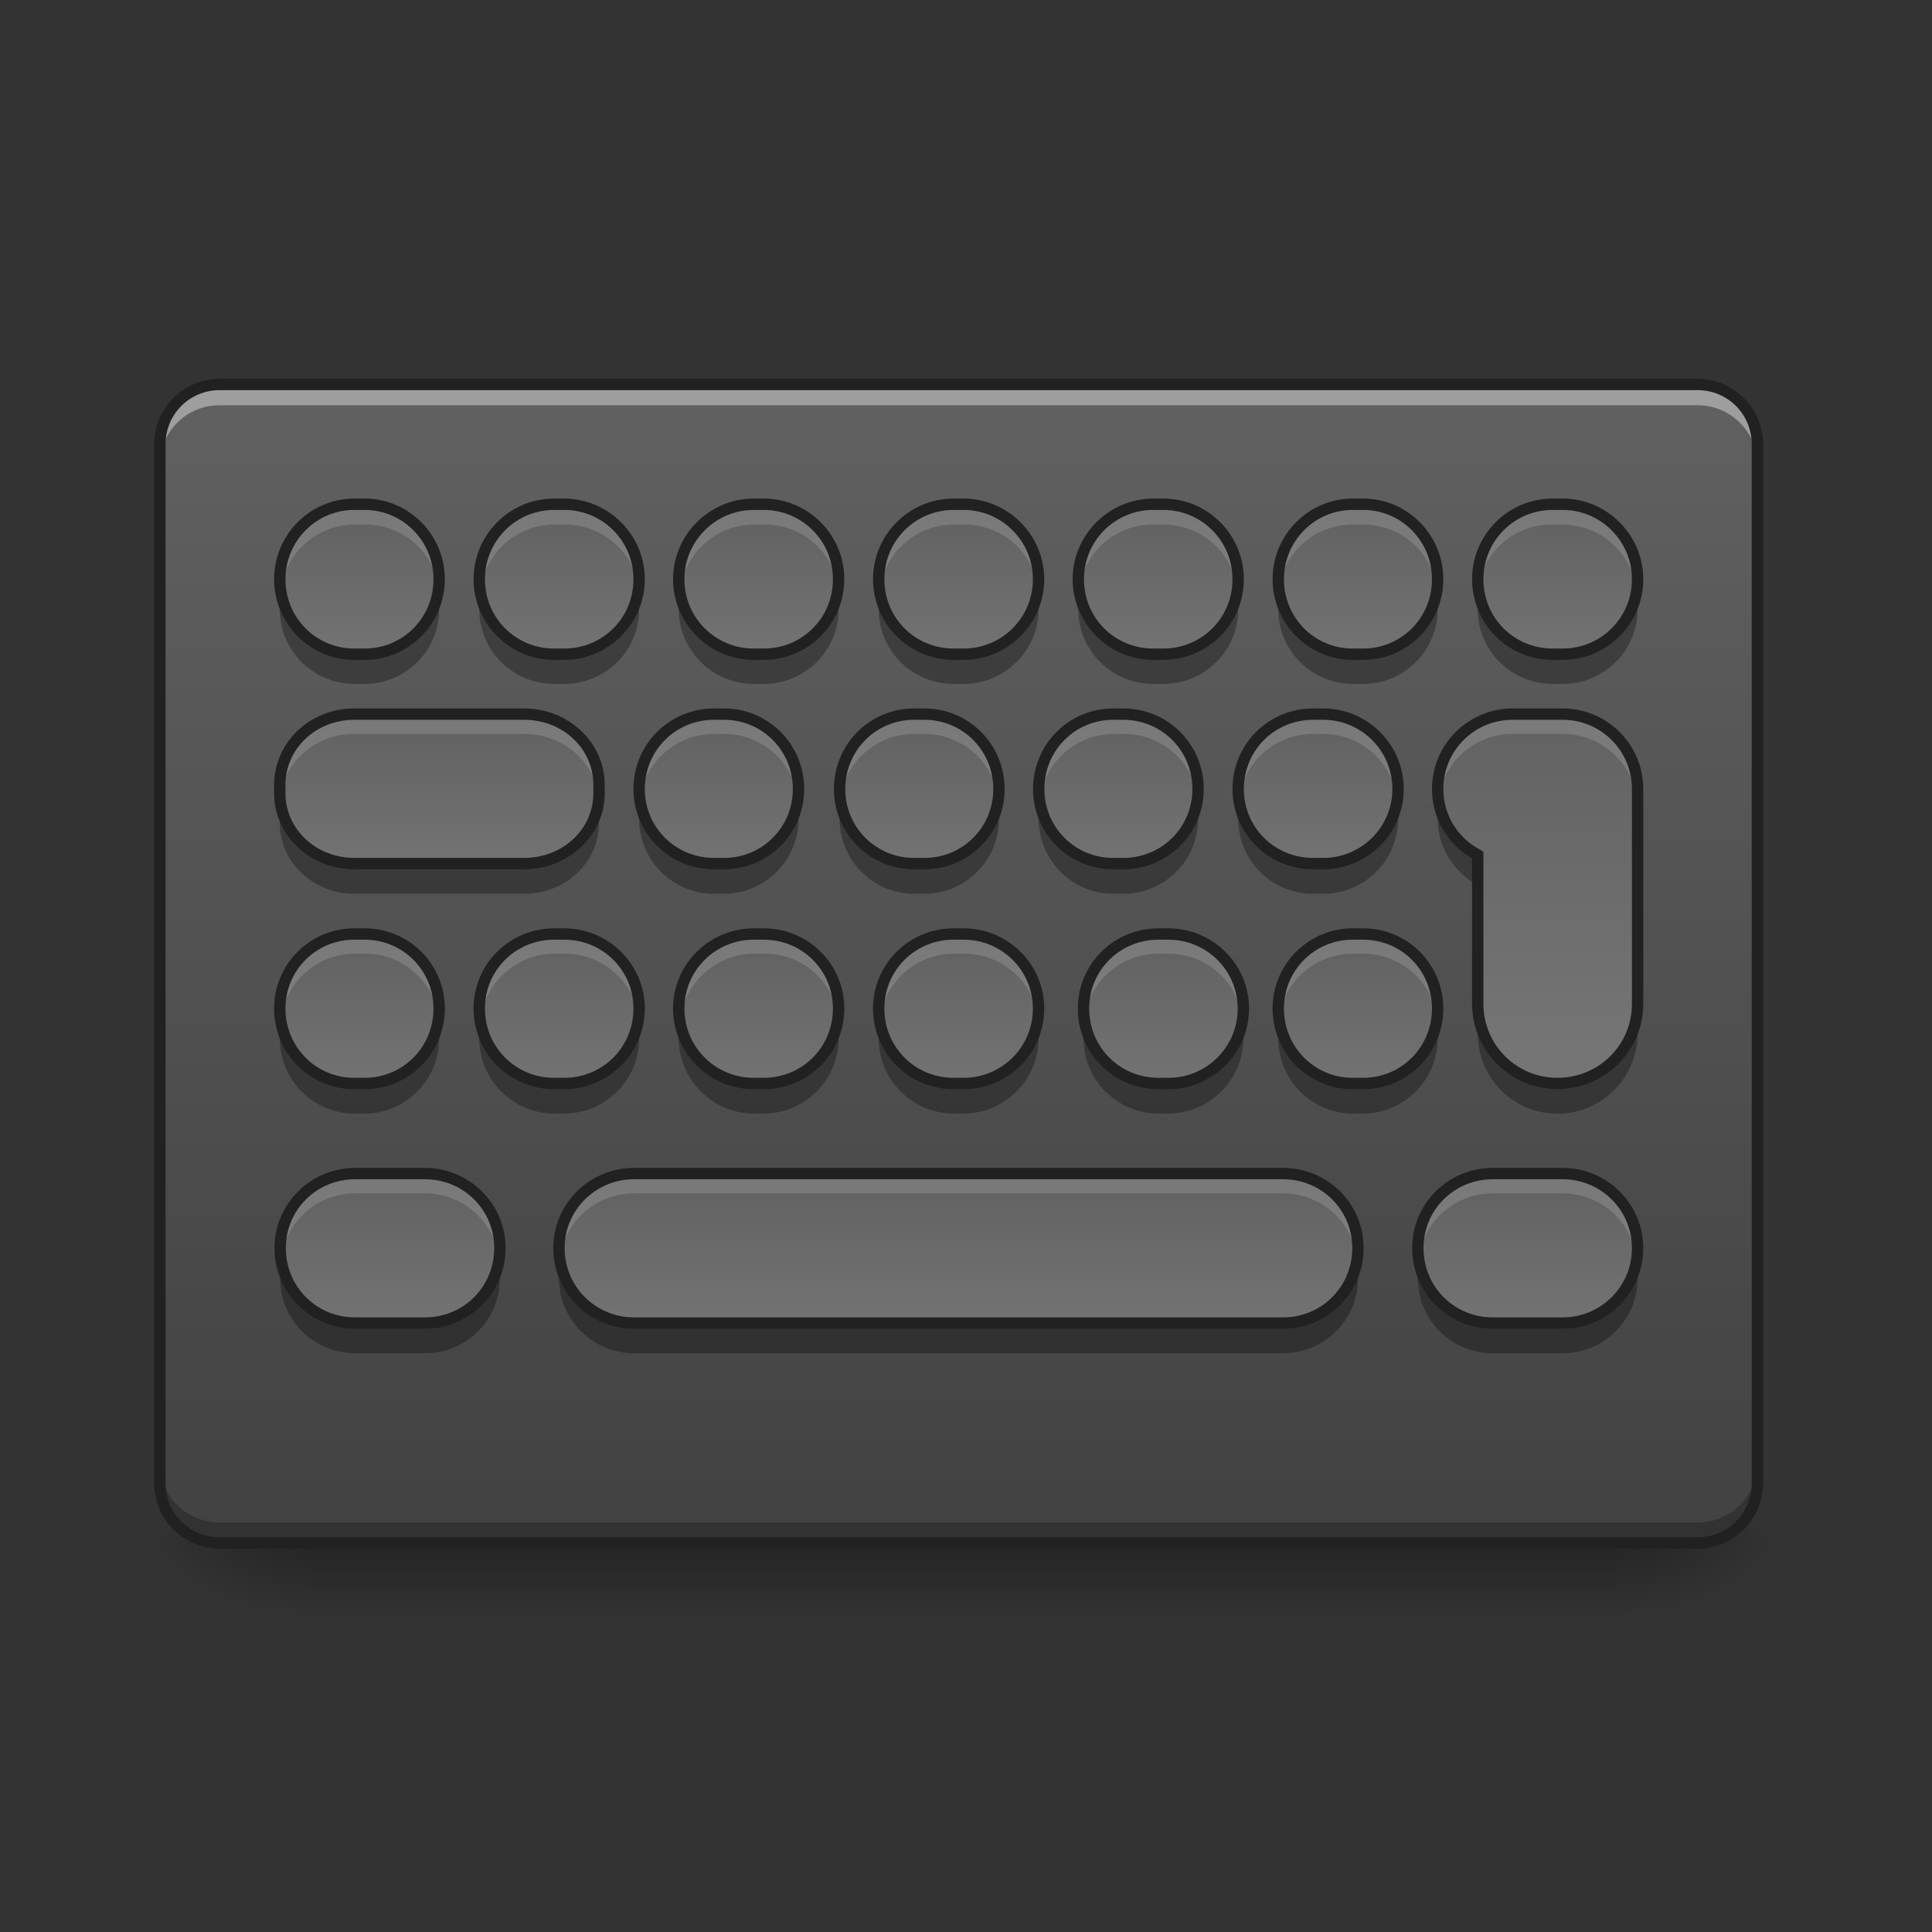 <svg height="16" viewBox="0 0 16 16" width="16" xmlns="http://www.w3.org/2000/svg" xmlns:xlink="http://www.w3.org/1999/xlink"><rect x="0" y="0" width="16" height="16" fill="#333333" stroke="none"/><linearGradient id="a" gradientUnits="userSpaceOnUse" x1="7.938" x2="7.938" y1="12.777" y2="13.438"><stop offset="0" stop-opacity=".275"/><stop offset="1" stop-opacity="0"/></linearGradient><linearGradient id="b"><stop offset="0" stop-opacity=".314"/><stop offset=".222" stop-opacity=".275"/><stop offset="1" stop-opacity="0"/></linearGradient><radialGradient id="c" cx="450.909" cy="189.579" gradientTransform="matrix(0 -.039 -.07 -0 26.561 30.557)" gradientUnits="userSpaceOnUse" r="21.167" xlink:href="#b"/><radialGradient id="d" cx="450.909" cy="189.579" gradientTransform="matrix(-0 .039 .07 0 -10.602 -5.004)" gradientUnits="userSpaceOnUse" r="21.167" xlink:href="#b"/><radialGradient id="e" cx="450.909" cy="189.579" gradientTransform="matrix(-0 -.039 .07 -0 -10.602 30.557)" gradientUnits="userSpaceOnUse" r="21.167" xlink:href="#b"/><radialGradient id="f" cx="450.909" cy="189.579" gradientTransform="matrix(0 .039 -.07 0 26.561 -5.004)" gradientUnits="userSpaceOnUse" r="21.167" xlink:href="#b"/><linearGradient id="g" gradientUnits="userSpaceOnUse" x1="9.261" x2="9.261" y1="12.694" y2="3.102"><stop offset="0" stop-color="#424242"/><stop offset="1" stop-color="#616161"/></linearGradient><linearGradient id="h"><stop offset="0" stop-color="#757575"/><stop offset="1" stop-color="#616161"/></linearGradient><linearGradient id="i" gradientTransform="matrix(.031 0 0 -.031 -.992 13.294)" gradientUnits="userSpaceOnUse" x1="285.75" x2="285.75" xlink:href="#h" y1="135.604" y2="177.938"/><linearGradient id="j" gradientTransform="matrix(.031 0 0 -.031 -.992 15.278)" gradientUnits="userSpaceOnUse" x1="285.75" x2="285.75" xlink:href="#h" y1="135.604" y2="177.938"/><linearGradient id="k" gradientTransform="matrix(.031 0 0 -.031 -.992 9.738)" gradientUnits="userSpaceOnUse" x1="285.75" x2="285.75" xlink:href="#h" y1="135.604" y2="177.938"/><linearGradient id="l" gradientTransform="matrix(.031 0 0 -.031 .331 11.474)" gradientUnits="userSpaceOnUse" x1="285.75" x2="285.75" xlink:href="#h" y1="135.604" y2="177.938"/><linearGradient id="m" gradientTransform="matrix(.031 0 0 -.031 .662 9.738)" gradientUnits="userSpaceOnUse" x1="296.333" x2="296.333" xlink:href="#h" y1="135.604" y2="177.938"/><linearGradient id="n" gradientTransform="matrix(.031 0 0 -.031 2.315 13.294)" gradientUnits="userSpaceOnUse" x1="285.75" x2="285.75" xlink:href="#h" y1="135.604" y2="177.938"/><linearGradient id="o" gradientTransform="matrix(.031 0 0 -.031 1.985 11.474)" gradientUnits="userSpaceOnUse" x1="285.75" x2="285.75" xlink:href="#h" y1="135.604" y2="177.938"/><linearGradient id="p" gradientTransform="matrix(.031 0 0 -.031 2.315 9.738)" gradientUnits="userSpaceOnUse" x1="285.75" x2="285.75" xlink:href="#h" y1="135.604" y2="177.938"/><linearGradient id="q" gradientTransform="matrix(.031 0 0 -.031 3.969 9.738)" gradientUnits="userSpaceOnUse" x1="285.75" x2="285.75" xlink:href="#h" y1="135.604" y2="177.938"/><linearGradient id="r" gradientTransform="matrix(.031 0 0 -.031 -2.646 13.294)" gradientUnits="userSpaceOnUse" x1="285.75" x2="285.75" xlink:href="#h" y1="135.604" y2="177.938"/><linearGradient id="s" gradientTransform="matrix(.031 0 0 -.031 -2.977 11.474)" gradientUnits="userSpaceOnUse" x1="285.75" x2="285.75" xlink:href="#h" y1="135.604" y2="177.938"/><linearGradient id="t" gradientTransform="matrix(.031 0 0 -.031 -2.646 9.738)" gradientUnits="userSpaceOnUse" x1="285.75" x2="285.75" xlink:href="#h" y1="135.604" y2="177.938"/><linearGradient id="u" gradientTransform="matrix(.031 0 0 -.031 -4.3 13.294)" gradientUnits="userSpaceOnUse" x1="285.75" x2="285.75" xlink:href="#h" y1="135.604" y2="177.938"/><linearGradient id="v" gradientTransform="matrix(.031 0 0 -.031 -4.3 9.738)" gradientUnits="userSpaceOnUse" x1="285.75" x2="285.75" xlink:href="#h" y1="135.604" y2="177.938"/><linearGradient id="w" gradientTransform="matrix(.031 0 0 -.031 -6.284 11.474)" gradientUnits="userSpaceOnUse" x1="285.75" x2="285.75" xlink:href="#h" y1="135.604" y2="177.938"/><linearGradient id="x" gradientTransform="matrix(.031 0 0 -.031 -5.954 9.738)" gradientUnits="userSpaceOnUse" x1="285.75" x2="285.75" xlink:href="#h" y1="135.604" y2="177.938"/><linearGradient id="y" gradientTransform="matrix(.031 0 0 -.031 3.473 15.278)" gradientUnits="userSpaceOnUse" x1="285.75" x2="285.75" xlink:href="#h" y1="135.604" y2="177.938"/><linearGradient id="z" gradientTransform="matrix(.031 0 0 -.031 -5.954 13.294)" gradientUnits="userSpaceOnUse" x1="285.75" x2="285.75" xlink:href="#h" y1="135.604" y2="177.938"/><linearGradient id="A" gradientUnits="userSpaceOnUse" x1="12.9" x2="12.9" xlink:href="#h" y1="8.725" y2="5.748"/><linearGradient id="B" gradientTransform="matrix(.031 0 0 -.031 .703 13.294)" gradientUnits="userSpaceOnUse" x1="285.75" x2="285.75" xlink:href="#h" y1="135.604" y2="177.938"/><linearGradient id="C" gradientTransform="matrix(.031 0 0 -.031 -1.317 11.474)" gradientUnits="userSpaceOnUse" x1="285.75" x2="285.75" xlink:href="#h" y1="135.604" y2="177.938"/><linearGradient id="D" gradientTransform="matrix(.031 0 0 -.031 -5.948 15.278)" gradientUnits="userSpaceOnUse" x1="285.75" x2="285.75" xlink:href="#h" y1="135.604" y2="177.938"/><path d="m2.562 12.777h10.832v.66h-10.832zm0 0" fill="url(#a)"/><path d="m13.395 12.777h1.324v-.664h-1.324zm0 0" fill="url(#c)"/><path d="m2.562 12.777h-1.32v.66h1.32zm0 0" fill="url(#d)"/><path d="m2.562 12.777h-1.32v-.664h1.32zm0 0" fill="url(#e)"/><path d="m13.395 12.777h1.324v.66h-1.324zm0 0" fill="url(#f)"/><path d="m1.82 3.184h12.238c.273 0 .496.223.496.496v8.602c0 .273-.223.496-.496.496h-12.238c-.273 0-.496-.223-.496-.496v-8.602c0-.273.223-.496.496-.496zm0 0" fill="url(#g)"/><g fill-opacity=".314"><path d="m7.898 7.98h.082c.34 0 .621.277.621.621 0 .34-.281.621-.621.621h-.082c-.344 0-.621-.281-.621-.621 0-.344.277-.621.621-.621zm0 0"/><path d="m5.25 9.965h5.375c.344 0 .621.277.621.621s-.277.621-.621.621h-5.375c-.34 0-.621-.277-.621-.621s.281-.621.621-.621zm0 0"/><path d="m7.898 4.426h.082c.34 0 .621.277.621.621 0 .34-.281.617-.621.617h-.082c-.344 0-.621-.277-.621-.617 0-.344.277-.621.621-.621zm0 0"/><path d="m9.219 6.16h.082c.344 0 .621.277.621.621s-.277.621-.621.621h-.082c-.34 0-.617-.277-.617-.621s.277-.621.617-.621zm0 0"/><path d="m9.551 4.426h.082c.344 0 .621.277.621.621 0 .34-.277.617-.621.617h-.082c-.344 0-.621-.277-.621-.617 0-.344.277-.621.621-.621zm0 0"/><path d="m11.203 7.98h.086c.34 0 .617.277.617.621 0 .34-.277.621-.617.621h-.086c-.34 0-.617-.281-.617-.621 0-.344.277-.621.617-.621zm0 0"/><path d="m10.875 6.16h.082c.344 0 .621.277.621.621s-.277.621-.621.621h-.082c-.344 0-.621-.277-.621-.621s.277-.621.621-.621zm0 0"/><path d="m11.203 4.426h.086c.34 0 .617.277.617.621 0 .34-.277.617-.617.617h-.086c-.34 0-.617-.277-.617-.617 0-.344.277-.621.617-.621zm0 0"/><path d="m12.859 4.426h.082c.344 0 .621.277.621.621 0 .34-.277.617-.621.617h-.082c-.344 0-.621-.277-.621-.617 0-.344.277-.621.621-.621zm0 0"/><path d="m6.242 7.98h.082c.344 0 .621.277.621.621 0 .34-.277.621-.621.621h-.082c-.34 0-.621-.281-.621-.621 0-.344.281-.621.621-.621zm0 0"/><path d="m5.914 6.16h.082c.34 0 .617.277.617.621s-.277.621-.617.621h-.082c-.344 0-.621-.277-.621-.621s.277-.621.621-.621zm0 0"/><path d="m6.242 4.426h.082c.344 0 .621.277.621.621 0 .34-.277.617-.621.617h-.082c-.34 0-.621-.277-.621-.617 0-.344.281-.621.621-.621zm0 0"/><path d="m4.59 7.98h.082c.344 0 .621.277.621.621 0 .34-.277.621-.621.621h-.082c-.344 0-.621-.281-.621-.621 0-.344.277-.621.621-.621zm0 0"/><path d="m4.59 4.426h.082c.344 0 .621.277.621.621 0 .34-.277.617-.621.617h-.082c-.344 0-.621-.277-.621-.617 0-.344.277-.621.621-.621zm0 0"/><path d="m2.934 6.16h1.406c.344 0 .621.262.621.586v.07c0 .324-.277.586-.621.586h-1.406c-.34 0-.617-.262-.617-.586v-.07c0-.324.277-.586.617-.586zm0 0"/><path d="m2.934 4.426h.086c.34 0 .617.277.617.621 0 .34-.277.617-.617.617h-.086c-.34 0-.617-.277-.617-.617 0-.344.277-.621.617-.621zm0 0"/><path d="m12.363 9.965h.578c.344 0 .621.277.621.621s-.277.621-.621.621h-.578c-.344 0-.621-.277-.621-.621s.277-.621.621-.621zm0 0"/><path d="m2.934 7.98h.086c.34 0 .617.277.617.621 0 .34-.277.621-.617.621h-.086c-.34 0-.617-.281-.617-.621 0-.344.277-.621.617-.621zm0 0"/><path d="m12.527 6.16c-.344 0-.621.277-.621.621 0 .238.137.445.332.551v1.227c0 .367.293.664.66.664.367 0 .664-.297.664-.664v-1.734c0-.008 0-.016 0-.023 0-.008 0-.012 0-.02 0-.344-.277-.621-.621-.621zm0 0"/></g><path d="m1.82 12.781c-.277 0-.496-.223-.496-.496v-.172c0 .277.219.496.496.496h12.238c.273 0 .496-.219.496-.496v.172c0 .273-.223.496-.496.496zm0 0" fill-opacity=".235"/><path d="m7.898 8.973h.082c.34 0 .621-.277.621-.621 0-.34-.281-.617-.621-.617h-.082c-.344 0-.621.277-.621.617 0 .344.277.621.621.621zm0 0" fill="url(#i)"/><path d="m5.25 10.957h5.375c.344 0 .621-.277.621-.621 0-.34-.277-.617-.621-.617h-5.375c-.34 0-.621.277-.621.617 0 .344.281.621.621.621zm0 0" fill="url(#j)"/><path d="m1.82 3.184c-.277 0-.496.223-.496.496v.172c0-.277.219-.496.496-.496h12.238c.273 0 .496.219.496.496v-.172c0-.273-.223-.496-.496-.496zm0 0" fill="#fff" fill-opacity=".392"/><path d="m1.82 3.137c-.301 0-.543.242-.543.543v8.602c0 .301.242.543.543.543h12.238c.297 0 .543-.242.543-.543v-8.602c0-.301-.246-.543-.543-.543zm0 .094h12.238c.25 0 .449.199.449.449v8.602c0 .25-.199.449-.449.449h-12.238c-.25 0-.449-.199-.449-.449v-8.602c0-.25.199-.449.449-.449zm0 0" fill="#212121"/><path d="m7.898 5.418h.082c.34 0 .621-.277.621-.621s-.281-.621-.621-.621h-.082c-.344 0-.621.277-.621.621s.277.621.621.621zm0 0" fill="url(#k)"/><path d="m9.219 7.152h.082c.344 0 .621-.277.621-.617 0-.344-.277-.621-.621-.621h-.082c-.34 0-.617.277-.617.621 0 .34.277.617.617.617zm0 0" fill="url(#l)"/><path d="m9.551 5.418h.082c.344 0 .621-.277.621-.621s-.277-.621-.621-.621h-.082c-.344 0-.621.277-.621.621s.277.621.621.621zm0 0" fill="url(#m)"/><path d="m11.203 8.973h.086c.34 0 .617-.277.617-.621 0-.34-.277-.617-.617-.617h-.086c-.34 0-.617.277-.617.617 0 .344.277.621.617.621zm0 0" fill="url(#n)"/><path d="m10.875 7.152h.082c.344 0 .621-.277.621-.617 0-.344-.277-.621-.621-.621h-.082c-.344 0-.621.277-.621.621 0 .34.277.617.621.617zm0 0" fill="url(#o)"/><path d="m11.203 5.418h.086c.34 0 .617-.277.617-.621s-.277-.621-.617-.621h-.086c-.34 0-.617.277-.617.621s.277.621.617.621zm0 0" fill="url(#p)"/><path d="m12.859 5.418h.082c.344 0 .621-.277.621-.621s-.277-.621-.621-.621h-.082c-.344 0-.621.277-.621.621s.277.621.621.621zm0 0" fill="url(#q)"/><path d="m6.242 8.973h.082c.344 0 .621-.277.621-.621 0-.34-.277-.617-.621-.617h-.082c-.34 0-.621.277-.621.617 0 .344.281.621.621.621zm0 0" fill="url(#r)"/><path d="m5.914 7.152h.082c.34 0 .617-.277.617-.617 0-.344-.277-.621-.617-.621h-.082c-.344 0-.621.277-.621.621 0 .34.277.617.621.617zm0 0" fill="url(#s)"/><path d="m6.242 5.418h.082c.344 0 .621-.277.621-.621s-.277-.621-.621-.621h-.082c-.34 0-.621.277-.621.621s.281.621.621.621zm0 0" fill="url(#t)"/><path d="m4.59 8.973h.082c.344 0 .621-.277.621-.621 0-.34-.277-.617-.621-.617h-.082c-.344 0-.621.277-.621.617 0 .344.277.621.621.621zm0 0" fill="url(#u)"/><path d="m4.59 5.418h.082c.344 0 .621-.277.621-.621s-.277-.621-.621-.621h-.082c-.344 0-.621.277-.621.621s.277.621.621.621zm0 0" fill="url(#v)"/><path d="m2.934 7.152h1.406c.344 0 .621-.262.621-.582v-.07c0-.324-.277-.586-.621-.586h-1.406c-.34 0-.617.262-.617.586v.07c0 .32.277.582.617.582zm0 0" fill="url(#w)"/><path d="m2.934 5.418h.086c.34 0 .617-.277.617-.621s-.277-.621-.617-.621h-.086c-.34 0-.617.277-.617.621s.277.621.617.621zm0 0" fill="url(#x)"/><path d="m12.363 10.957h.578c.344 0 .621-.277.621-.621 0-.34-.277-.617-.621-.617h-.578c-.344 0-.621.277-.621.617 0 .344.277.621.621.621zm0 0" fill="url(#y)"/><path d="m2.934 8.973h.086c.34 0 .617-.277.617-.621 0-.34-.277-.617-.617-.617h-.086c-.34 0-.617.277-.617.617 0 .344.277.621.617.621zm0 0" fill="url(#z)"/><path d="m12.527 5.914c-.344 0-.621.277-.621.621 0 .238.137.445.332.547v1.23c0 .367.293.66.66.66.367 0 .664-.293.664-.66v-1.738c0-.008 0-.016 0-.023 0-.004 0-.012 0-.016 0-.344-.277-.621-.621-.621zm0 0" fill="url(#A)"/><path d="m5.25 9.719c-.344 0-.621.273-.621.617 0 .031.004.059.008.086.039-.305.297-.539.613-.539h5.375c.316 0 .574.234.617.539 0-.027.004-.055.004-.086 0-.344-.277-.617-.621-.617zm0 0" fill="#c7c7c7" fill-opacity=".235"/><path d="m10.875 5.914c-.344 0-.621.277-.621.621 0 .027 0 .055.004.082.043-.305.301-.539.617-.539h.082c.316 0 .574.234.613.539.004-.027.008-.055.008-.082 0-.344-.277-.621-.621-.621zm0 0" fill="#c7c7c7" fill-opacity=".235"/><path d="m2.934 5.914c-.34 0-.617.262-.617.586v.07.047c.027-.301.293-.539.617-.539h1.406c.328 0 .594.238.621.539 0-.016 0-.031 0-.047v-.07c0-.324-.277-.586-.621-.586zm0 0" fill="#c7c7c7" fill-opacity=".235"/><path d="m12.363 9.719c-.344 0-.621.273-.621.617 0 .031 0 .059.004.086.043-.305.301-.539.617-.539h.578c.316 0 .574.234.613.539.004-.027.008-.055.008-.086 0-.344-.277-.617-.621-.617zm0 0" fill="#c7c7c7" fill-opacity=".235"/><path d="m12.527 5.914c-.344 0-.621.277-.621.621 0 .027.004.055.008.082.039-.305.297-.539.613-.539h.414c.344 0 .621.277.621.621v-.125c0-.008 0-.016 0-.023 0-.004 0-.012 0-.016 0-.344-.277-.621-.621-.621zm1.035.785v.016.023zm0 0" fill="#c7c7c7" fill-opacity=".235"/><path d="m11.203 7.734c-.344 0-.617.273-.617.617 0 .027 0 .059.004.082.039-.301.301-.535.613-.535h.086c.312 0 .574.234.613.535.004-.023.004-.055.004-.082 0-.344-.277-.617-.617-.617zm0 0" fill="#c7c7c7" fill-opacity=".235"/><path d="m7.902 7.734c-.344 0-.621.273-.621.617 0 .027.004.059.008.082.039-.301.297-.535.613-.535h.082c.316 0 .574.234.617.535 0-.023.004-.055.004-.082 0-.344-.277-.617-.621-.617zm0 0" fill="#c7c7c7" fill-opacity=".235"/><path d="m6.25 7.734c-.344 0-.621.273-.621.617 0 .027 0 .059.004.082.043-.301.301-.535.617-.535h.082c.316 0 .574.234.613.535.004-.023.008-.055.008-.082 0-.344-.277-.617-.621-.617zm0 0" fill="#c7c7c7" fill-opacity=".235"/><path d="m4.594 7.734c-.344 0-.617.273-.617.617 0 .027 0 .059.004.082.039-.301.301-.535.613-.535h.082c.316 0 .578.234.617.535.004-.023.004-.055.004-.082 0-.344-.277-.617-.621-.617zm0 0" fill="#c7c7c7" fill-opacity=".235"/><path d="m2.941 7.734c-.344 0-.621.273-.621.617 0 .027.004.059.008.082.039-.301.297-.535.613-.535h.082c.316 0 .574.234.613.535.004-.023.008-.055.008-.082 0-.344-.277-.617-.621-.617zm0 0" fill="#c7c7c7" fill-opacity=".235"/><path d="m11.203 4.176c-.344 0-.617.277-.617.621 0 .027 0 .055.004.082.039-.305.301-.535.613-.535h.086c.312 0 .574.23.613.535.004-.027.004-.055.004-.082 0-.344-.277-.621-.617-.621zm0 0" fill="#c7c7c7" fill-opacity=".235"/><path d="m7.902 4.176c-.344 0-.621.277-.621.621 0 .027.004.055.008.082.039-.305.297-.535.613-.535h.082c.316 0 .574.23.617.535 0-.027.004-.055.004-.082 0-.344-.277-.621-.621-.621zm0 0" fill="#c7c7c7" fill-opacity=".235"/><path d="m6.25 4.176c-.344 0-.621.277-.621.621 0 .027 0 .055.004.082.043-.305.301-.535.617-.535h.082c.316 0 .574.23.613.535.004-.027.008-.055.008-.082 0-.344-.277-.621-.621-.621zm0 0" fill="#c7c7c7" fill-opacity=".235"/><path d="m4.594 4.176c-.344 0-.617.277-.617.621 0 .027 0 .055.004.082.039-.305.301-.535.613-.535h.082c.316 0 .578.23.617.535.004-.027.004-.055.004-.082 0-.344-.277-.621-.621-.621zm0 0" fill="#c7c7c7" fill-opacity=".235"/><path d="m2.941 4.176c-.344 0-.621.277-.621.621 0 .027.004.055.008.082.039-.305.297-.535.613-.535h.082c.316 0 .574.23.613.535.004-.027.008-.055.008-.082 0-.344-.277-.621-.621-.621zm0 0" fill="#c7c7c7" fill-opacity=".235"/><path d="m12.852 4.176c-.344 0-.617.277-.617.621 0 .027 0 .055.004.082.039-.305.301-.535.613-.535h.082c.316 0 .578.23.617.535.004-.027.004-.055.004-.082 0-.344-.277-.621-.621-.621zm0 0" fill="#c7c7c7" fill-opacity=".235"/><path d="m9.551 4.176c-.344 0-.621.277-.621.621 0 .027.004.055.008.082.039-.305.297-.535.613-.535h.082c.316 0 .574.23.613.535.004-.027.008-.055.008-.082 0-.344-.277-.621-.621-.621zm0 0" fill="#c7c7c7" fill-opacity=".235"/><path d="m9.227 5.914c-.344 0-.621.277-.621.621 0 .027 0 .055.004.082.043-.305.301-.539.617-.539h.082c.316 0 .574.234.613.539.004-.027.008-.055.008-.082 0-.344-.277-.621-.621-.621zm0 0" fill="#c7c7c7" fill-opacity=".235"/><path d="m5.914 5.914c-.344 0-.621.277-.621.621 0 .027 0 .055.004.082.043-.305.301-.539.617-.539h.082c.316 0 .574.234.613.539.004-.027.004-.055.004-.082 0-.344-.273-.621-.617-.621zm0 0" fill="#c7c7c7" fill-opacity=".235"/><path d="m7.898 9.02c-.371 0-.668-.297-.668-.668 0-.367.297-.664.668-.664h.082c.367 0 .668.297.668.664 0 .371-.301.668-.668.668zm0-.094h.082c.316 0 .574-.254.574-.574 0-.316-.258-.57-.574-.57h-.082c-.32 0-.574.254-.574.57 0 .32.254.574.574.574zm0 0" fill="#212121"/><path d="m5.25 11.004c-.367 0-.668-.297-.668-.668 0-.367.301-.664.668-.664h5.375c.371 0 .668.297.668.664 0 .371-.297.668-.668.668zm0-.094h5.375c.32 0 .574-.254.574-.574 0-.316-.254-.57-.574-.57h-5.375c-.316 0-.574.254-.574.57 0 .32.258.574.574.574zm0 0" fill="#212121"/><path d="m7.898 5.465c-.371 0-.668-.301-.668-.668s.297-.668.668-.668h.082c.367 0 .668.301.668.668s-.301.668-.668.668zm0-.094h.082c.316 0 .574-.254.574-.574 0-.316-.258-.574-.574-.574h-.082c-.32 0-.574.258-.574.574 0 .32.254.574.574.574zm0 0" fill="#212121"/><path d="m9.219 7.199c-.367 0-.664-.297-.664-.664 0-.371.297-.668.664-.668h.082c.371 0 .668.297.668.668 0 .367-.297.664-.668.664zm0-.094h.082c.32 0 .574-.254.574-.57 0-.32-.254-.574-.574-.574h-.082c-.316 0-.57.254-.57.574 0 .316.254.57.57.57zm0 0" fill="#212121"/><path d="m9.551 5.465c-.367 0-.668-.301-.668-.668s.301-.668.668-.668h.082c.371 0 .668.301.668.668s-.297.668-.668.668zm0-.094h.082c.32 0 .574-.254.574-.574 0-.316-.254-.574-.574-.574h-.082c-.32 0-.574.258-.574.574 0 .32.254.574.574.574zm0 0" fill="#212121"/><path d="m11.203 9.02c-.367 0-.664-.297-.664-.668 0-.367.297-.664.664-.664h.086c.367 0 .664.297.664.664 0 .371-.297.668-.664.668zm0-.094h.086c.316 0 .57-.254.57-.574 0-.316-.254-.57-.57-.57h-.086c-.316 0-.57.254-.57.57 0 .32.254.574.57.574zm0 0" fill="#212121"/><path d="m10.875 7.199c-.371 0-.668-.297-.668-.664 0-.371.297-.668.668-.668h.082c.367 0 .668.297.668.668 0 .367-.301.664-.668.664zm0-.094h.082c.316 0 .574-.254.574-.57 0-.32-.258-.574-.574-.574h-.082c-.32 0-.574.254-.574.574 0 .316.254.57.574.57zm0 0" fill="#212121"/><path d="m11.203 5.465c-.367 0-.664-.301-.664-.668s.297-.668.664-.668h.086c.367 0 .664.301.664.668s-.297.668-.664.668zm0-.094h.086c.316 0 .57-.254.57-.574 0-.316-.254-.574-.57-.574h-.086c-.316 0-.57.258-.57.574 0 .32.254.574.57.574zm0 0" fill="#212121"/><path d="m12.859 5.465c-.371 0-.668-.301-.668-.668s.297-.668.668-.668h.082c.367 0 .668.301.668.668s-.301.668-.668.668zm0-.094h.082c.316 0 .574-.254.574-.574 0-.316-.258-.574-.574-.574h-.082c-.32 0-.574.258-.574.574 0 .32.254.574.574.574zm0 0" fill="#212121"/><path d="m6.242 9.02c-.367 0-.668-.297-.668-.668 0-.367.301-.664.668-.664h.082c.371 0 .668.297.668.664 0 .371-.297.668-.668.668zm0-.094h.082c.32 0 .574-.254.574-.574 0-.316-.254-.57-.574-.57h-.082c-.316 0-.574.254-.574.57 0 .32.258.574.574.574zm0 0" fill="#212121"/><path d="m5.914 7.199c-.371 0-.668-.297-.668-.664 0-.371.297-.668.668-.668h.082c.367 0 .664.297.664.668 0 .367-.297.664-.664.664zm0-.094h.082c.316 0 .57-.254.57-.57 0-.32-.254-.574-.57-.574h-.082c-.32 0-.574.254-.574.574 0 .316.254.57.574.57zm0 0" fill="#212121"/><path d="m6.242 5.465c-.367 0-.668-.301-.668-.668s.301-.668.668-.668h.082c.371 0 .668.301.668.668s-.297.668-.668.668zm0-.094h.082c.32 0 .574-.254.574-.574 0-.316-.254-.574-.574-.574h-.082c-.316 0-.574.258-.574.574 0 .32.258.574.574.574zm0 0" fill="#212121"/><path d="m4.59 9.02c-.371 0-.668-.297-.668-.668 0-.367.297-.664.668-.664h.082c.367 0 .668.297.668.664 0 .371-.301.668-.668.668zm0-.094h.082c.32 0 .574-.254.574-.574 0-.316-.254-.57-.574-.57h-.082c-.32 0-.574.254-.574.57 0 .32.254.574.574.574zm0 0" fill="#212121"/><path d="m4.59 5.465c-.371 0-.668-.301-.668-.668s.297-.668.668-.668h.082c.367 0 .668.301.668.668s-.301.668-.668.668zm0-.094h.082c.32 0 .574-.254.574-.574 0-.316-.254-.574-.574-.574h-.082c-.32 0-.574.258-.574.574 0 .32.254.574.574.574zm0 0" fill="#212121"/><path d="m2.934 7.199c-.367 0-.664-.281-.664-.629v-.07c0-.352.297-.633.664-.633h1.406c.367 0 .668.281.668.633v.07c0 .348-.301.629-.668.629zm0-.094h1.406c.32 0 .574-.238.574-.535v-.07c0-.301-.254-.539-.574-.539h-1.406c-.316 0-.57.238-.57.539v.07c0 .297.254.535.57.535zm0 0" fill="#212121"/><path d="m2.934 5.465c-.367 0-.664-.301-.664-.668s.297-.668.664-.668h.086c.367 0 .664.301.664.668s-.297.668-.664.668zm0-.094h.086c.316 0 .57-.254.57-.574 0-.316-.254-.574-.57-.574h-.086c-.316 0-.57.258-.57.574 0 .32.254.574.57.574zm0 0" fill="#212121"/><path d="m12.363 11.004c-.371 0-.668-.297-.668-.668 0-.367.297-.664.668-.664h.578c.367 0 .668.297.668.664 0 .371-.301.668-.668.668zm0-.094h.578c.316 0 .574-.254.574-.574 0-.316-.258-.57-.574-.57h-.578c-.32 0-.574.254-.574.57 0 .32.254.574.574.574zm0 0" fill="#212121"/><path d="m12.527 5.867c-.367 0-.668.297-.668.668 0 .246.133.457.332.574v1.203c0 .391.316.707.707.707.395 0 .711-.316.711-.707v-1.738c0-.008 0-.016 0-.023 0-.004 0-.012 0-.016 0-.371-.301-.668-.668-.668zm0 .094h.414c.316 0 .574.254.574.574v.016.004.02 1.738c0 .34-.273.613-.617.613-.34 0-.613-.273-.613-.613v-1.258l-.023-.016c-.184-.094-.309-.285-.309-.504 0-.32.258-.574.574-.574zm0 0" fill="#212121"/><path d="m2.934 9.02c-.367 0-.664-.297-.664-.668 0-.367.297-.664.664-.664h.086c.367 0 .664.297.664.664 0 .371-.297.668-.664.668zm0-.094h.086c.316 0 .57-.254.57-.574 0-.316-.254-.57-.57-.57h-.086c-.316 0-.57.254-.57.57 0 .32.254.574.57.574zm0 0" fill="#212121"/><path d="m9.594 7.98h.082c.34 0 .621.277.621.621 0 .34-.281.621-.621.621h-.082c-.344 0-.621-.281-.621-.621 0-.344.277-.621.621-.621zm0 0" fill-opacity=".314"/><path d="m9.594 8.973h.082c.34 0 .621-.277.621-.621 0-.34-.281-.617-.621-.617h-.082c-.344 0-.621.277-.621.617 0 .344.277.621.621.621zm0 0" fill="url(#B)"/><path d="m9.594 7.734c-.344 0-.621.273-.621.617 0 .027 0 .059.004.082.043-.301.301-.535.617-.535h.082c.316 0 .574.234.613.535.004-.023.008-.055.008-.082 0-.344-.277-.617-.621-.617zm0 0" fill="#c7c7c7" fill-opacity=".235"/><path d="m9.594 9.02c-.371 0-.668-.297-.668-.668 0-.367.297-.664.668-.664h.082c.367 0 .668.297.668.664 0 .371-.301.668-.668.668zm0-.094h.082c.316 0 .574-.254.574-.574 0-.316-.258-.57-.574-.57h-.082c-.32 0-.574.254-.574.57 0 .32.254.574.574.574zm0 0" fill="#212121"/><path d="m7.57 6.16h.086c.34 0 .617.277.617.621s-.277.621-.617.621h-.086c-.34 0-.617-.277-.617-.621s.277-.621.617-.621zm0 0" fill-opacity=".314"/><path d="m7.57 7.152h.086c.34 0 .617-.277.617-.617 0-.344-.277-.621-.617-.621h-.086c-.34 0-.617.277-.617.621 0 .34.277.617.617.617zm0 0" fill="url(#C)"/><path d="m7.57 5.914c-.344 0-.617.277-.617.621 0 .027 0 .055.004.082.039-.305.301-.539.613-.539h.086c.312 0 .574.234.613.539.004-.027.004-.055.004-.082 0-.344-.277-.621-.617-.621zm0 0" fill="#c7c7c7" fill-opacity=".235"/><path d="m7.57 7.199c-.367 0-.664-.297-.664-.664 0-.371.297-.668.664-.668h.086c.367 0 .664.297.664.668 0 .367-.297.664-.664.664zm0-.094h.086c.316 0 .57-.254.57-.57 0-.32-.254-.574-.57-.574h-.086c-.316 0-.57.254-.57.574 0 .316.254.57.57.57zm0 0" fill="#212121"/><path d="m2.941 9.965h.578c.344 0 .621.277.621.621s-.277.621-.621.621h-.578c-.344 0-.621-.277-.621-.621s.277-.621.621-.621zm0 0" fill-opacity=".314"/><path d="m2.941 10.957h.578c.344 0 .621-.277.621-.621 0-.34-.277-.617-.621-.617h-.578c-.344 0-.621.277-.621.617 0 .344.277.621.621.621zm0 0" fill="url(#D)"/><path d="m2.941 9.719c-.344 0-.621.273-.621.617 0 .031.004.059.008.086.039-.305.297-.539.613-.539h.578c.316 0 .574.234.613.539.004-.027.008-.055.008-.086 0-.344-.277-.617-.621-.617zm0 0" fill="#c7c7c7" fill-opacity=".235"/><path d="m2.941 11.004c-.367 0-.668-.297-.668-.668 0-.367.301-.664.668-.664h.578c.367 0 .668.297.668.664 0 .371-.301.668-.668.668zm0-.094h.578c.32 0 .574-.254.574-.574 0-.316-.254-.57-.574-.57h-.578c-.32 0-.574.254-.574.57 0 .32.254.574.574.574zm0 0" fill="#212121"/></svg>
